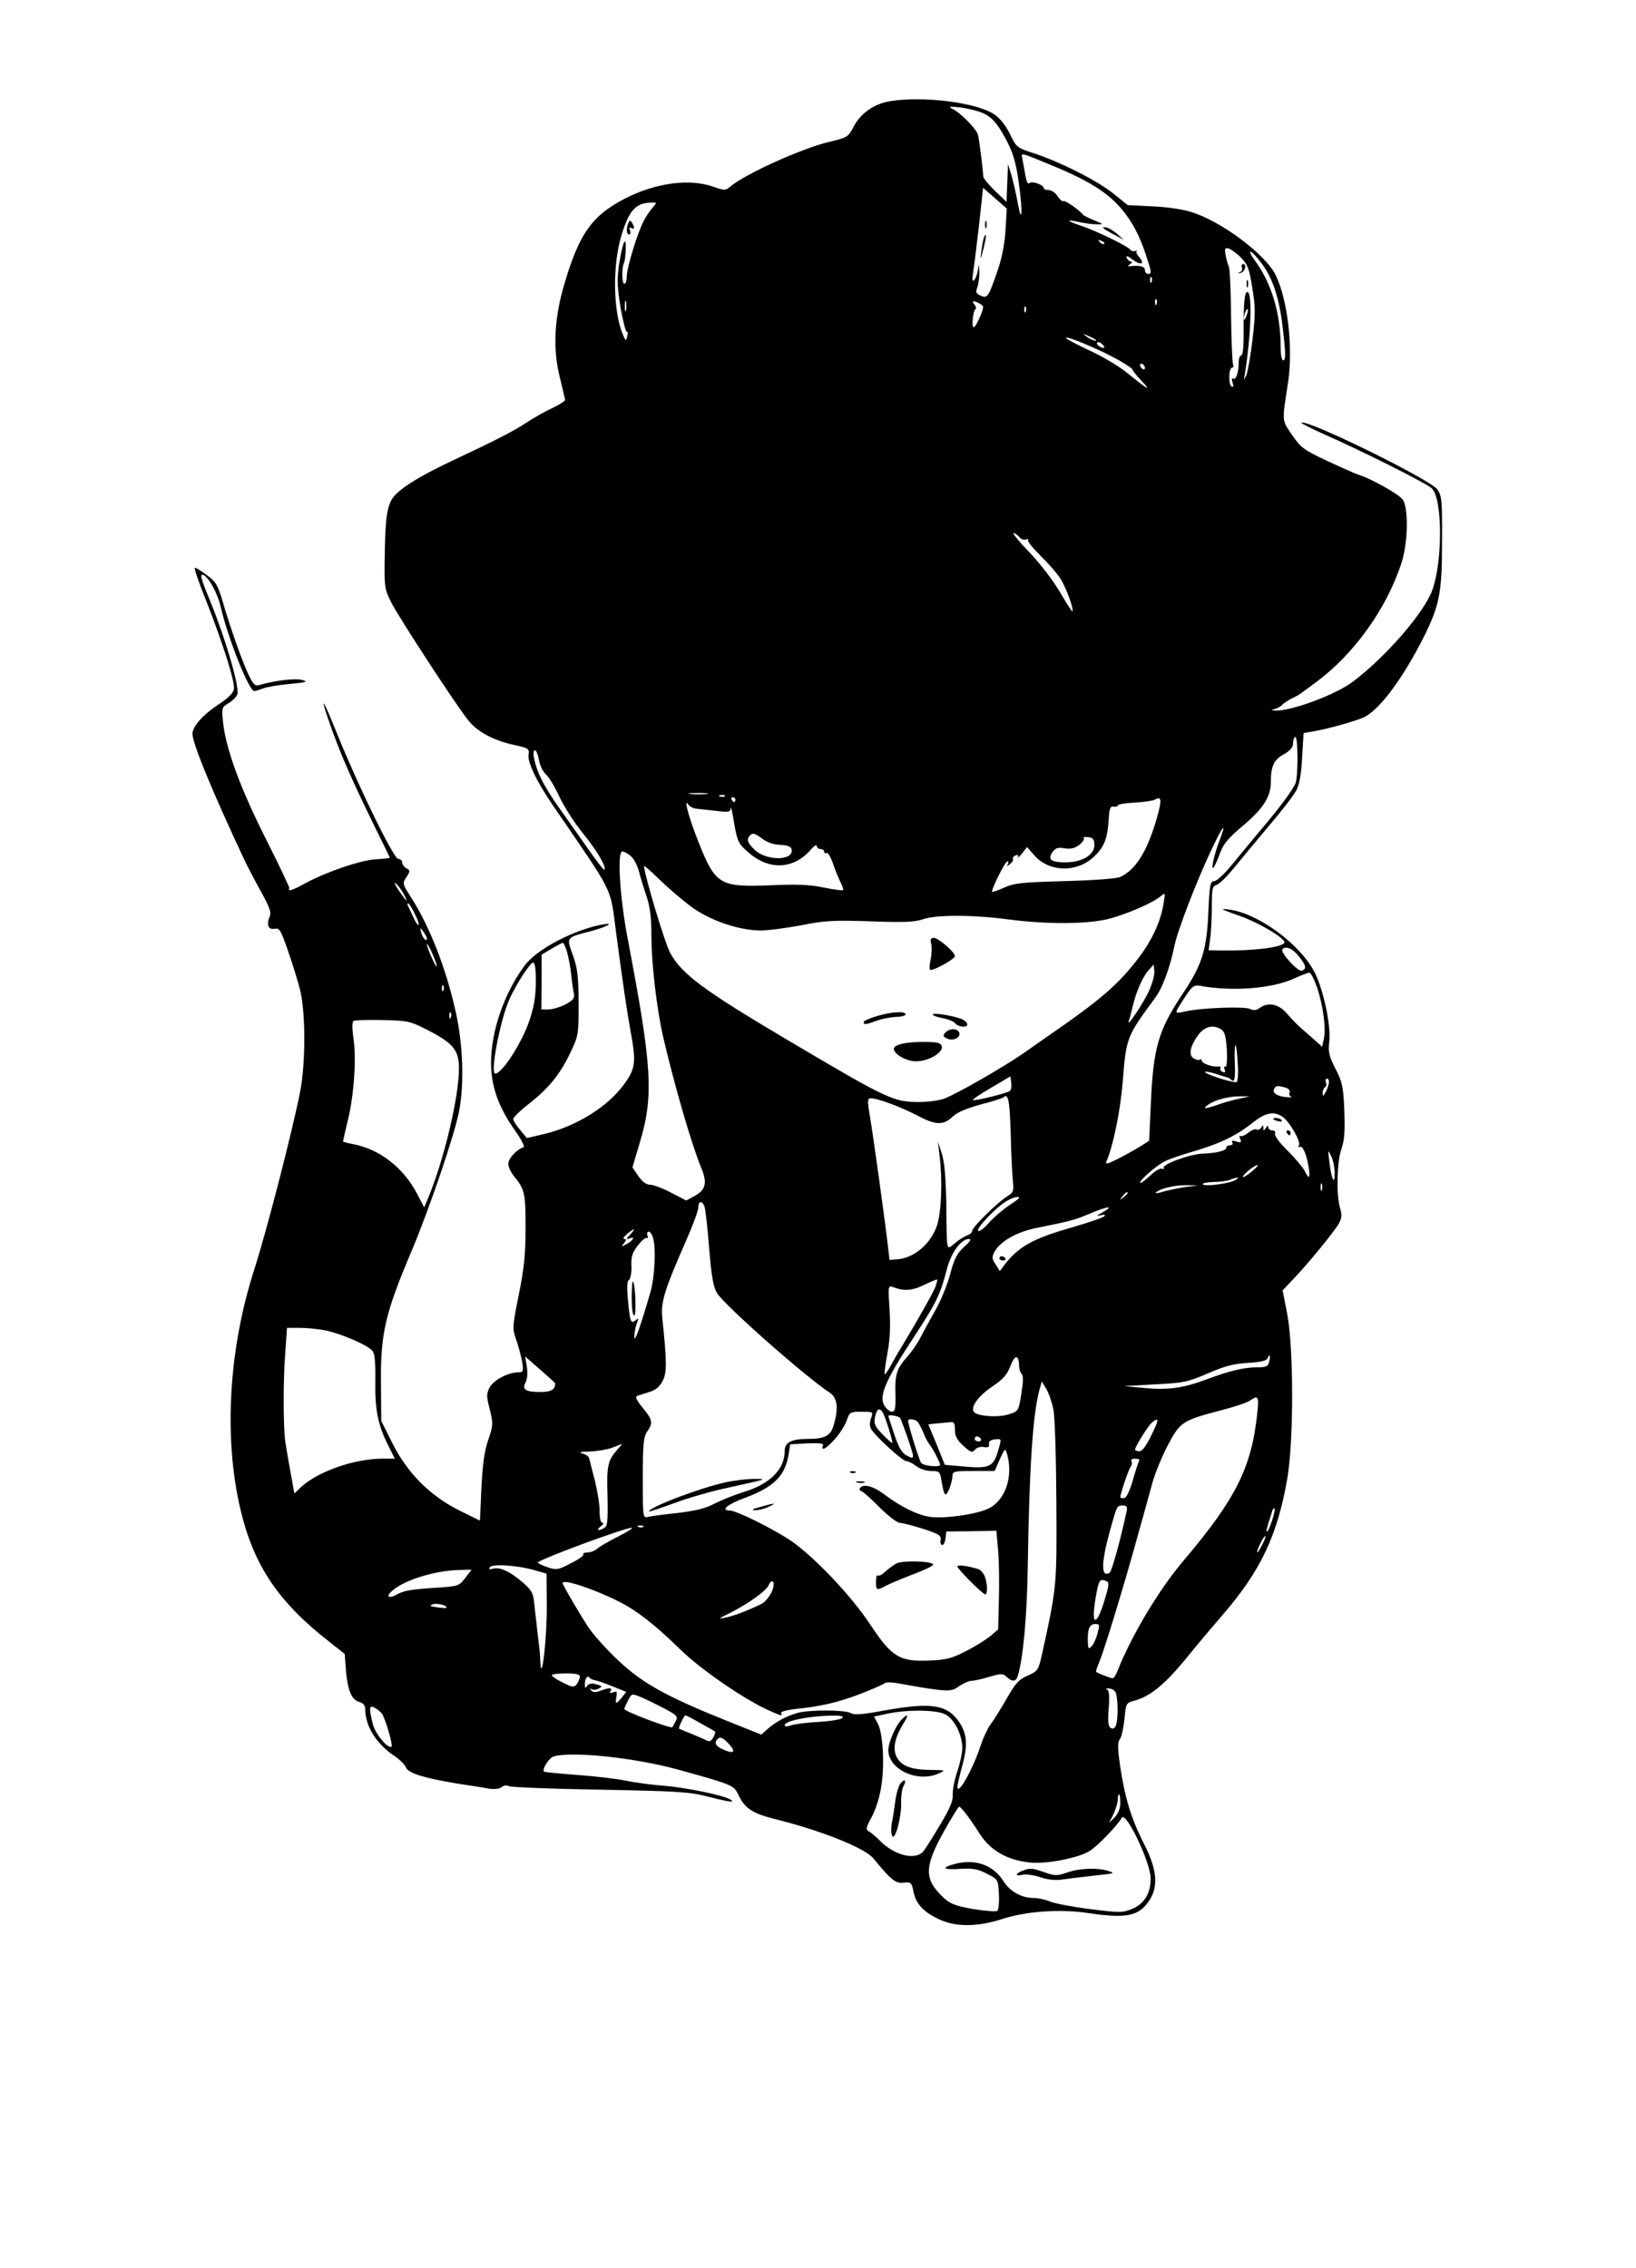 <svg version="1.0" xmlns="http://www.w3.org/2000/svg" width="600.957" height="833.001" viewBox="0 0 450.718 624.751"><path d="M245.209 27.872c-4.419 0.748 -8.022 3.263 -9.993 6.934 -1.496 2.923 -1.768 3.059 -6.526 4.215 -7.682 1.768 -23.726 9.042 -27.668 12.509 -1.088 0.952 -1.496 0.952 -4.419 -0.068 -6.662 -2.379 -16.248 -1.088 -24.745 3.399 -8.702 4.555 -12.237 9.517 -16.18 22.706 -2.991 9.789 -3.467 18.491 -1.428 26.445 0.748 3.127 1.428 5.914 1.428 6.186s-1.632 1.292 -3.603 2.243c-2.039 0.952 -5.303 2.787 -7.206 4.079 -3.671 2.379 -7.886 4.555 -20.598 10.537 -8.974 4.215 -14.276 7.614 -16.044 10.061 -1.632 2.379 -2.107 5.846 -2.243 16.52 -0.136 8.09 0 8.702 1.768 12.237 2.311 4.487 17.879 28.348 21.278 32.563 2.651 3.263 7.002 5.574 13.12 6.866 3.399 0.748 3.739 1.02 3.467 2.447 -0.408 2.039 2.243 7.546 6.798 14.208 16.995 24.813 15.636 22.094 17.267 34.535 1.971 14.752 2.923 21.278 3.943 26.989 1.7 9.11 1.496 10.741 -1.632 15.092 -4.487 6.254 -13.256 11.693 -22.162 13.8l-4.691 1.088 -1.836 -2.243c-1.088 -1.224 -1.903 -2.583 -1.903 -2.991 0 -0.476 1.971 -2.379 4.351 -4.215 5.507 -4.351 8.634 -8.226 11.421 -14.14 2.175 -4.555 2.243 -4.895 2.243 -13.528 -0.068 -7.478 -0.272 -9.517 -1.564 -13.188 -1.836 -5.031 -1.971 -4.895 4.623 -6.594 4.827 -1.292 7.206 -2.583 3.399 -1.903 -7.886 1.496 -17.879 6.73 -21.278 11.217 -5.642 7.546 -9.313 18.083 -9.313 26.853 0 6.322 1.971 12.033 6.39 18.355 1.836 2.515 2.991 4.759 2.583 4.895 -1.903 0.612 -4.215 3.127 -4.215 4.555 0 0.884 0.748 2.447 1.632 3.535 2.855 3.467 3.127 4.555 3.127 13.936 0 7.138 -0.34 11.013 -1.836 18.423 -1.836 9.11 -1.836 9.449 -0.748 12.577 0.612 1.768 1.36 4.487 1.632 6.05 0.408 2.651 0.34 2.923 -1.02 2.923 -2.787 0 -6.934 2.175 -7.954 4.215 -0.884 1.768 -0.884 2.379 0.068 6.05 0.952 3.943 0.952 4.283 -0.408 8.294 -1.088 3.059 -1.564 6.73 -1.903 13.256l-0.408 9.042 -5.778 -2.855c-8.022 -4.011 -14.344 -10.401 -18.423 -18.627l-2.991 -5.982 -0.068 -9.245c-0.204 -14.684 1.02 -20.055 8.362 -37.39 5.099 -12.101 11.965 -32.359 13.188 -38.817 1.428 -7.614 1.02 -18.355 -0.952 -27.193 -2.651 -11.965 -7.206 -23.59 -12.305 -31.543 -2.379 -3.739 -2.447 -3.875 -1.292 -5.574 1.088 -1.7 1.088 -1.836 0 -2.447 -0.612 -0.34 -1.156 -1.088 -1.156 -1.564 0 -0.544 -0.476 -1.02 -1.088 -1.02 -1.224 0 -10.741 -19.443 -16.655 -33.991 -4.351 -10.945 -5.303 -11.897 -1.632 -1.632 2.787 7.682 5.71 14.276 11.625 26.377 2.379 4.827 4.351 8.838 4.351 8.906 0 0.136 -1.903 0.34 -4.215 0.476 -4.487 0.34 -14.616 3.943 -20.123 7.138 -1.632 0.884 -3.127 1.496 -3.331 1.292 -0.272 -0.204 -0.272 -0.408 0 -0.408 0.204 0 -2.651 -6.05 -6.39 -13.46 -7.138 -14.14 -11.149 -25.085 -11.897 -32.359 -0.408 -4.079 -0.34 -4.147 1.632 -5.303 1.088 -0.68 2.175 -1.768 2.311 -2.447 0.612 -2.243 -3.671 -16.52 -8.022 -26.921 -1.292 -2.991 -2.107 -5.574 -1.903 -5.778 1.02 -1.088 4.283 4.147 5.303 8.566 2.039 8.838 7.818 23.318 9.313 23.318 0.272 0 1.36 -0.34 2.447 -0.748 1.02 -0.408 4.351 -0.952 7.342 -1.224 4.555 -0.408 5.099 -0.612 3.399 -1.088 -1.836 -0.544 -7.546 0.136 -11.693 1.36 -1.224 0.408 -1.7 0 -2.855 -2.311 -1.632 -3.127 -5.303 -13.392 -7.478 -21.006 -1.292 -4.283 -1.836 -5.167 -4.283 -6.934 -1.496 -1.156 -2.991 -2.039 -3.263 -2.039 -0.34 0 1.088 4.147 3.127 9.178 4.555 11.625 7.954 22.23 7.614 24.269 -0.136 1.02 -1.564 2.447 -4.011 4.079 -4.487 2.923 -7.41 6.186 -7.41 8.226 0 2.651 5.642 16.316 14.344 34.807 0.884 1.836 2.923 5.778 4.555 8.702 2.379 4.283 2.855 5.642 2.379 6.798 -0.952 2.311 -0.408 3.739 1.36 3.399 1.36 -0.272 1.7 0.34 3.671 6.05 1.224 3.467 2.719 8.294 3.331 10.741 1.564 6.254 1.564 20.326 0 28.212 -2.107 10.741 -9.245 38.41 -12.645 48.947 -7.07 22.026 -8.43 46.363 -3.739 66.146 3.671 15.364 10.469 25.425 24.541 36.37l4.147 3.263 0.34 4.555c0.476 5.507 1.564 8.158 3.739 8.702 1.02 0.272 1.564 0.952 1.564 1.903 0.068 4.895 3.059 9.653 8.294 13.12 1.36 0.952 2.719 2.311 2.923 2.991 0.544 1.564 5.031 2.923 14.004 4.419 3.535 0.544 7.546 1.156 8.906 1.428 1.632 0.204 2.923 0.068 3.535 -0.476 0.612 -0.476 1.36 -0.544 1.903 -0.204 0.476 0.272 11.761 0.748 25.017 0.952 21.482 0.408 24.745 0.612 29.776 1.903 6.118 1.564 7.886 1.768 6.118 0.748 -1.971 -1.156 -12.305 -3.263 -18.219 -3.739 -3.195 -0.204 -8.022 -0.884 -10.673 -1.428 -2.719 -0.544 -8.77 -1.224 -13.46 -1.564s-8.702 -0.748 -8.838 -0.884c-0.68 -0.68 1.428 -3.875 2.719 -4.215 5.303 -1.428 22.298 0.408 33.991 3.603 15.296 4.215 15.5 4.351 16.791 6.934 1.768 3.807 3.875 5.167 10.061 6.73 12.916 3.195 24.881 8.022 27.193 10.877 4.759 5.846 6.05 6.934 8.294 6.662 2.039 -0.204 2.243 -0.068 2.719 2.515 0.748 3.399 2.719 5.507 7.002 7.546 4.623 2.175 10.537 2.175 17.471 -0.068 6.73 -2.175 15.976 -2.787 23.658 -1.632 10.537 1.564 13.936 0.884 16.791 -3.399 2.651 -3.943 2.175 -8.702 -1.496 -15.84 -3.467 -6.798 -5.235 -12.645 -6.526 -21.482 -0.68 -4.827 -0.68 -6.39 -0.068 -7.138 0.476 -0.544 1.02 -2.991 1.292 -5.507 0.408 -4.487 0.408 -4.487 2.855 -5.167 4.215 -1.156 8.158 -4.351 13.936 -11.353 2.991 -3.739 7.614 -9.178 10.197 -12.169 10.537 -12.169 15.16 -21.958 17.879 -37.662 1.768 -10.265 1.768 -35.69 0 -45.14l-1.292 -6.662 2.719 -2.855c4.147 -4.283 11.625 -13.46 12.781 -15.568 0.816 -1.428 0.884 -2.447 0.272 -4.419 -1.02 -3.807 -0.816 -12.373 0.408 -16.044 0.884 -2.515 1.02 -4.963 0.816 -10.673 -0.272 -6.594 -0.544 -7.818 -2.447 -11.489 -1.768 -3.535 -2.039 -4.623 -1.7 -7.41 0.476 -4.419 -1.428 -13.664 -3.875 -18.831 -3.875 -7.886 -15.636 -16.588 -23.794 -17.607 -2.583 -0.34 -2.243 -0.068 2.651 1.632 5.71 1.971 13.256 6.526 12.645 7.546 -0.816 1.292 -8.702 2.243 -17.267 2.107l-3.603 -0.068 0.408 -2.991c0.272 -1.7 0.476 -5.642 0.476 -8.838 0 -5.167 0.136 -5.846 1.36 -6.186 0.748 -0.272 2.787 -2.243 4.555 -4.419s6.118 -7.41 9.721 -11.693c3.603 -4.215 7.07 -8.702 7.682 -9.993 0.816 -1.496 1.36 -4.555 1.564 -8.974l0.408 -6.73 2.447 -0.408c4.147 -0.68 12.305 -2.991 14.344 -4.011 4.351 -2.243 10.605 -10.741 16.316 -22.026 4.351 -8.77 5.031 -12.169 5.031 -26.377 0.068 -11.285 -0.068 -12.509 -1.292 -14.276 -2.039 -2.787 -36.234 -19.579 -37.458 -18.355 -0.136 0.136 2.719 1.564 6.322 3.195 10.265 4.487 28.28 13.528 29.64 14.888 2.923 2.855 2.991 19.851 0.136 27.94 -2.175 6.118 -12.713 18.355 -21.822 25.221 -4.691 3.603 -16.995 8.158 -21.346 8.022 -1.36 -0.068 -1.428 -0.136 -0.34 -0.408 0.748 -0.204 1.7 -0.68 2.039 -1.088 0.408 -0.476 1.632 -1.292 2.719 -1.836 1.156 -0.544 2.379 -1.224 2.719 -1.564 0.408 -0.272 2.243 -1.632 4.079 -2.991 10.401 -7.75 19.239 -20.055 23.386 -32.631 1.903 -5.642 2.039 -15.704 0.272 -17.743 -1.224 -1.496 -8.702 -5.642 -11.761 -6.594 -0.952 -0.272 -4.895 -2.039 -8.838 -3.875 -6.594 -3.059 -7.342 -3.671 -9.789 -7.206 -2.855 -4.215 -2.787 -3.467 -1.088 -14.412 1.428 -9.517 -0.068 -22.706 -3.399 -29.572 -2.787 -5.71 -14.888 -14.82 -23.25 -17.403 -2.311 -0.748 -7.002 -1.428 -10.809 -1.564l-6.73 -0.34 -3.875 -3.127c-4.215 -3.467 -14.82 -8.838 -22.162 -11.217 -4.419 -1.428 -4.623 -1.564 -6.39 -5.235 -1.224 -2.447 -2.787 -4.419 -4.351 -5.439 -4.963 -3.263 -19.579 -5.099 -28.688 -3.603zm25.697 3.331c1.971 0.884 3.331 2.243 5.031 5.031 2.923 4.963 3.875 7.75 4.759 14.276 1.088 7.682 0.884 11.761 -0.272 5.574 -0.476 -2.651 -1.292 -6.118 -1.768 -7.818l-0.952 -3.059 -0.204 5.235 -0.204 5.167 -3.195 -3.059c-1.768 -1.7 -3.195 -3.467 -3.195 -3.875 -0.136 -2.311 -1.156 -10.469 -1.496 -11.625 -0.476 -1.632 -5.099 -6.254 -7.138 -7.138 -1.156 -0.544 -0.612 -0.612 2.175 -0.34 2.039 0.272 4.963 0.952 6.458 1.632zm19.511 14.616c10.605 4.419 15.772 7.886 19.715 13.188 2.719 3.603 4.419 7.41 6.322 13.528 0.748 2.447 0.748 2.923 -0.068 2.923 -0.544 0 -0.952 -0.476 -0.952 -1.02 0 -1.02 -1.088 -1.36 -3.739 -1.156 -1.088 0.136 -1.156 0 -0.34 -0.544 0.544 -0.34 0.68 -0.68 0.272 -0.68 -0.476 0 -0.952 -0.476 -1.224 -1.02 -0.272 -0.748 0.272 -0.612 1.632 0.476 2.311 1.7 3.535 1.224 1.768 -0.748 -0.612 -0.68 -0.952 -1.428 -0.612 -1.564 0.272 -0.204 0.136 -0.204 -0.408 -0.068s-1.156 0 -1.36 -0.34c-0.612 -0.952 -9.449 -5.235 -13.528 -6.594 -4.147 -1.36 -4.419 -1.903 -0.476 -1.02 1.496 0.34 3.671 0.612 4.759 0.612 1.971 0 1.971 0 -0.68 -1.088 -1.496 -0.612 -2.855 -1.292 -3.059 -1.496 -1.224 -1.496 -4.963 -4.079 -5.439 -3.807 -0.272 0.204 -1.02 -0.408 -1.632 -1.36S289.669 52.346 288.922 52.346s-1.36 -0.204 -1.36 -0.544c0 -0.884 -3.263 -2.039 -3.943 -1.36 -0.408 0.408 -0.816 -0.34 -1.088 -1.971 -0.272 -1.428 -0.612 -3.399 -0.816 -4.487 -0.408 -2.107 -1.224 -2.243 8.702 1.836zM277.025 63.223c-0.204 3.739 -0.952 7.614 -2.039 10.877 -2.651 7.75 -2.923 8.158 -4.827 7.342 -1.292 -0.612 -1.428 -0.952 -0.884 -2.379 0.34 -0.884 0.544 -2.787 0.544 -4.147 -0.136 -2.311 -0.136 -2.379 -0.408 -0.476 -0.204 1.088 -0.612 2.311 -1.02 2.719 -0.476 0.476 -0.612 -0.068 -0.34 -1.7 0.204 -1.292 0.952 -7.206 1.632 -13.052l1.156 -10.673 3.263 2.855 3.263 2.855 -0.34 5.778zm-97.282 -5.982c-0.748 0.884 -1.836 2.447 -2.379 3.603 -1.7 3.127 -4.691 12.916 -4.691 15.296 0 1.088 -0.272 2.039 -0.68 2.039 -0.68 0 -0.748 -4.623 -0.068 -5.778 0.204 -0.408 0.408 -2.039 0.476 -3.671 0.136 -4.283 -0.884 -2.039 -1.836 4.011 -0.612 4.215 -0.544 6.118 0.408 12.033 0.68 3.807 1.428 6.798 1.768 6.662 0.272 -0.204 0.272 0.34 0.068 1.156 -0.34 1.496 -0.408 1.428 -1.224 -0.476 -2.719 -6.458 -2.855 -19.307 -0.34 -27.397 2.107 -6.866 3.943 -8.838 8.158 -8.906 1.632 -0.068 1.632 -0.068 0.34 1.428zm124.474 9.925c-0.204 0.204 -0.748 0 -1.224 -0.476 -0.612 -0.68 -0.544 -0.748 0.408 -0.34 0.68 0.204 1.02 0.612 0.816 0.816zm37.662 3.807c1.903 1.903 2.311 3.127 3.127 8.362 0.884 5.235 0.884 7.138 0.068 14.14 -0.544 4.487 -1.292 8.906 -1.7 9.857 -0.748 1.632 -0.748 1.632 -0.408 -0.34 1.7 -10.741 2.107 -22.57 0.68 -22.57 -0.816 0 -1.088 3.399 -1.02 11.489 0 3.671 -0.204 5.982 -0.68 5.982 -0.34 0 -0.68 0.816 -0.68 1.836 0 2.855 -0.748 5.031 -1.496 4.555 -0.408 -0.272 -0.476 0.136 -0.204 1.088 0.34 1.02 0.272 1.36 -0.272 1.088 -0.884 -0.544 -0.816 -5.167 0.136 -5.167 0.34 0 0.476 -0.408 0.272 -0.952s-0.476 -6.594 -0.544 -13.46 -0.34 -12.916 -0.612 -13.46 -0.68 -1.971 -0.884 -3.127c-0.34 -1.836 -0.204 -2.107 0.816 -1.836 0.68 0.204 2.243 1.292 3.399 2.515zm5.846 1.768c2.923 3.943 4.759 9.585 5.642 17.335 0.884 7.41 0.884 9.178 0.136 9.178 -0.408 0 -0.68 -1.632 -0.68 -3.603 0 -9.381 -2.515 -17.743 -7.274 -24.133 -0.884 -1.156 -1.36 -2.175 -0.952 -2.175 0.34 0 1.768 1.564 3.127 3.399zm-30.456 4.895c-0.204 0.544 -0.408 0.34 -0.408 -0.408 -0.068 -0.748 0.136 -1.156 0.34 -0.884 0.204 0.204 0.272 0.816 0.068 1.292zm-144.801 7.818c-0.204 0.68 -0.34 0.136 -0.34 -1.156s0.136 -1.836 0.34 -1.224c0.136 0.68 0.136 1.768 0 2.379zm146.16 -1.7c-0.204 0.544 -0.408 0.34 -0.408 -0.408 -0.068 -0.748 0.136 -1.156 0.34 -0.884 0.204 0.204 0.272 0.816 0.068 1.292zM269.887 83.617c1.224 0.68 1.224 0.816 0.272 3.263 -1.632 3.807 -2.379 4.283 -2.175 1.292 0.068 -1.428 0.408 -2.787 0.748 -2.991 0.272 -0.136 0.204 -0.748 -0.272 -1.292 -0.884 -1.088 -0.34 -1.224 1.428 -0.272zm12.713 2.175c-0.204 0.544 -0.408 0.34 -0.408 -0.408 -0.068 -0.748 0.136 -1.156 0.34 -0.884 0.204 0.204 0.272 0.816 0.068 1.292zm60.776 1.292c-0.34 0.884 -0.68 1.292 -0.68 0.816 -0.068 -1.02 0.68 -3.059 1.02 -2.719 0.204 0.136 0 1.02 -0.34 1.903zm-41.605 6.458c0.952 0.816 -1.292 0.068 -2.379 -0.816 -1.224 -0.952 -1.224 -0.952 0.408 -0.204 0.952 0.408 1.836 0.884 1.971 1.02zm6.05 5.439c2.311 1.292 4.215 2.583 4.215 2.855s1.156 1.7 2.583 3.195c2.787 2.991 1.632 2.311 -4.351 -2.515 -2.175 -1.768 -6.798 -4.487 -10.265 -6.05 -3.467 -1.632 -6.322 -3.127 -6.322 -3.399 0 -0.68 9.11 3.127 14.14 5.914zm-3.603 -3.263c-0.408 0.476 -2.311 -0.748 -1.971 -1.292 0.204 -0.34 0.748 -0.204 1.292 0.272 0.476 0.408 0.816 0.884 0.68 1.02zm11.217 5.642c0 0.408 -0.272 0.476 -0.68 0.272 -0.34 -0.204 -0.68 -0.748 -0.68 -1.088 0 -0.408 0.34 -0.476 0.68 -0.272 0.408 0.204 0.68 0.748 0.68 1.088zm-34.671 46.499c0.476 0.612 1.292 0.952 1.836 0.748s0.816 -0.136 0.612 0.136c-0.204 0.34 1.36 2.243 3.399 4.283 2.107 2.039 4.555 4.827 5.507 6.322 1.564 2.379 3.807 8.566 3.331 9.042 -0.136 0.136 -1.632 -2.243 -3.399 -5.235 -1.768 -3.059 -5.507 -7.954 -8.362 -10.945 -2.855 -2.923 -4.827 -5.371 -4.487 -5.371 0.408 0 1.088 0.476 1.564 1.02zm76.207 67.71c-0.408 1.36 -3.603 5.778 -7.274 10.197 -3.603 4.283 -8.158 9.789 -10.197 12.305 -2.175 2.651 -4.283 4.623 -4.963 4.623 -1.088 0 -1.292 0.884 -1.632 8.294 -0.408 10.537 -1.7 14.684 -7.002 22.638 -6.798 10.129 -8.158 14.956 -8.838 30.116l-0.476 10.469 -2.447 1.564c-1.36 0.816 -4.079 2.379 -6.118 3.399 -3.127 1.564 -3.603 1.632 -3.127 0.544 1.836 -4.283 3.739 -13.732 4.419 -21.754 0.952 -12.237 1.02 -12.373 8.974 -23.182 1.971 -2.651 4.079 -8.362 5.235 -14.14 0.884 -4.283 5.846 -17.267 10.061 -26.241 3.263 -7.002 4.555 -8.566 2.379 -2.855 -1.496 3.807 -2.447 8.362 -1.632 7.41 0.34 -0.408 1.156 -2.175 1.768 -3.943 0.952 -2.583 2.311 -4.215 6.458 -7.682 5.371 -4.555 7.478 -7.818 7.546 -11.557 0 -4.691 0.748 -6.39 3.467 -7.954 1.768 -0.952 2.651 -1.971 2.651 -2.923 0 -0.748 0.204 -1.632 0.544 -1.903 0.816 -0.816 0.952 9.857 0.204 12.577zm-208.499 -6.322c0.204 1.428 1.02 3.195 1.836 3.943 0.816 0.68 2.515 3.467 3.739 6.118s4.147 7.274 6.526 10.197c3.943 4.827 6.594 9.381 5.914 10.061 -0.136 0.204 -2.311 -2.651 -4.827 -6.254s-5.982 -8.498 -7.682 -10.877 -3.807 -5.71 -4.691 -7.546c-1.903 -3.671 -2.923 -8.226 -1.903 -8.226 0.34 0 0.816 1.156 1.088 2.583zm46.159 9.449c-1.224 0.136 -3.263 0.136 -4.419 0 -1.224 -0.136 -0.272 -0.272 2.175 -0.272s3.399 0.136 2.243 0.272zm5.031 0.612c-0.204 0.204 -0.816 0.272 -1.292 0.068 -0.544 -0.204 -0.34 -0.408 0.408 -0.408 0.748 -0.068 1.156 0.136 0.884 0.34zm2.923 0.952c0 0.34 -0.136 0.68 -0.272 0.68 -0.204 0 -0.544 -0.34 -0.748 -0.68 -0.204 -0.408 -0.068 -0.68 0.272 -0.68 0.408 0 0.748 0.272 0.748 0.68zm116.248 4.623c-2.583 9.313 -5.914 14.752 -10.197 16.655 -0.952 0.476 -7.546 0.952 -15.296 1.156 -12.101 0.34 -13.936 0.544 -16.791 1.836 -1.836 0.816 -3.263 1.292 -3.263 1.088 0 -1.088 3.671 -8.362 4.215 -8.362 0.34 0 0.408 0.408 0.136 0.816 -0.34 0.612 -0.204 0.612 0.612 -0.068 0.612 -0.476 1.02 -1.156 0.816 -1.428s0.136 -0.748 0.748 -0.952c0.68 -0.272 0.884 -0.068 0.612 0.476 -0.204 0.408 0.272 0 1.088 -0.952l1.428 -1.836 2.039 2.311c4.011 4.555 11.421 4.827 16.18 0.544 2.991 -2.719 3.943 -5.031 4.283 -10.469 0.204 -3.059 0.408 -3.671 1.36 -3.535 0.612 0.136 1.156 -0.068 1.156 -0.34s2.039 -0.612 4.555 -0.748 5.031 -0.476 5.642 -0.816c1.836 -1.02 1.971 -0.068 0.68 4.623zm-127.329 -2.175c0.68 0.068 3.127 0.34 5.507 0.612 3.807 0.476 4.215 0.34 4.283 -0.748 0.068 -0.748 0.476 1.156 0.952 4.147 0.884 5.031 1.156 5.642 3.807 7.954 5.71 5.167 12.713 4.827 17.403 -0.748 0.816 -0.952 1.496 -1.36 1.564 -0.952 0 0.476 0.476 0.884 1.02 0.884s1.02 0.34 1.02 0.748c0 0.34 0.272 0.544 0.612 0.34 0.34 -0.272 1.156 1.02 1.768 2.787 0.612 1.836 1.564 4.147 2.107 5.235s0.884 2.107 0.68 2.243c-0.136 0.136 -2.515 -0.204 -5.303 -0.748 -3.943 -0.816 -7.41 -0.952 -14.888 -0.612 -13.664 0.544 -14.956 -0.204 -19.511 -11.693 -2.719 -6.798 -4.283 -12.509 -2.923 -10.605 0.34 0.544 1.224 1.02 1.903 1.156zm23.454 9.993c2.107 0.136 2.991 0.476 3.127 1.292 0.612 3.127 -6.934 3.195 -10.197 0.068 -2.039 -1.971 -2.311 -2.923 -1.156 -4.079 0.612 -0.612 1.36 -0.408 3.059 0.884 1.496 1.156 3.195 1.768 5.167 1.836zm86.541 0.068c0 2.719 -3.399 4.759 -7.954 4.759 -4.011 0 -4.963 -0.816 -3.603 -2.787 0.816 -1.156 1.496 -1.428 3.331 -1.088 1.768 0.272 2.787 0 4.079 -0.952 0.952 -0.748 1.496 -1.632 1.224 -1.903s0.272 -0.34 1.224 -0.204c1.36 0.136 1.7 0.612 1.7 2.175zM173.897 235.896c0.816 0.748 1.768 2.651 2.175 4.283 0.408 1.564 1.36 4.691 2.107 6.866 0.952 2.923 1.292 5.982 1.292 10.945 0 7.41 1.428 19.511 3.127 27.193 3.127 13.528 7.954 30.116 10.605 36.506 1.7 4.079 1.224 6.05 -1.768 7.682l-2.379 1.292 -4.215 -2.175c-2.311 -1.224 -4.895 -2.175 -5.778 -2.175 -1.02 0 -2.107 -0.816 -3.195 -2.379l-1.632 -2.379 1.971 -6.662c3.943 -12.984 3.467 -20.938 -3.195 -55.881 -2.243 -11.557 -3.059 -24.473 -1.564 -24.473 0.544 0 1.632 0.612 2.447 1.36zm16.384 13.732c5.031 3.807 13.256 6.662 19.307 6.662 2.107 0 7.138 -0.68 11.149 -1.428 6.39 -1.292 8.838 -1.428 19.103 -1.088 9.245 0.34 12.305 0.204 14.548 -0.612 3.603 -1.224 13.596 -1.224 23.318 0.068 10.877 1.428 22.366 1.36 28.28 -0.272 5.235 -1.496 11.761 -4.351 13.8 -6.118 1.224 -1.02 1.292 -1.02 0.816 1.768 -0.748 4.963 -3.059 10.061 -6.662 14.888 -5.778 7.682 -10.537 11.761 -25.425 22.026 -0.816 0.544 -3.875 2.719 -6.798 4.759 -5.574 3.807 -17.267 10.537 -21.346 12.237 -1.292 0.544 -4.487 1.02 -7.138 1.02 -7.07 0 -8.566 -0.68 -36.234 -17.063 -23.182 -13.732 -29.164 -18.151 -32.359 -23.997 -1.496 -2.719 -7.138 -21.618 -7.206 -23.93 0 -0.272 1.903 1.428 4.283 3.739 2.311 2.243 6.186 5.574 8.566 7.342zm-78.995 -3.263c1.292 2.583 0.816 2.175 -1.564 -1.292 -0.952 -1.496 -1.292 -2.243 -0.68 -1.7 0.68 0.476 1.632 1.836 2.243 2.991zm2.923 5.235c0.816 1.564 1.292 2.923 1.088 3.127s-0.884 -0.816 -1.496 -2.243c-0.68 -1.496 -1.36 -2.855 -1.496 -3.195 -0.136 -0.272 -0.068 -0.476 0.136 -0.476s1.02 1.224 1.768 2.787zm3.399 6.934c0 1.088 -1.224 -0.204 -1.564 -1.7 -0.408 -1.496 -0.34 -1.496 0.544 -0.272 0.544 0.748 1.02 1.632 1.02 1.971zm2.719 7.546c0 0.408 -0.612 -0.612 -1.36 -2.243s-1.36 -3.263 -1.36 -3.739c0 -0.408 0.612 0.612 1.36 2.243s1.36 3.263 1.36 3.739zm35.894 -3.875c0.408 1.428 0.952 4.283 1.156 6.322s0.544 4.419 0.748 5.235c0.204 1.224 -0.272 1.768 -2.379 2.923 -1.496 0.748 -3.603 1.36 -4.691 1.36h-1.903l0.068 -7.546v-7.546l2.719 -1.632c1.496 -0.884 2.923 -1.632 3.127 -1.632s0.748 1.156 1.156 2.515zm201.565 1.156c2.107 2.651 2.243 3.467 0.884 4.011 -1.088 0.408 -6.118 -5.167 -5.371 -5.914 1.02 -0.952 2.719 -0.272 4.487 1.903zm-210.199 4.623c0.136 5.574 -0.204 8.294 -1.496 12.373 -1.836 6.118 -7.682 15.364 -9.653 15.364 -1.496 0 1.428 -15.16 4.011 -20.734 1.971 -4.283 5.642 -9.857 6.458 -9.857 0.34 0 0.612 1.292 0.68 2.855zm169.138 4.555c-1.428 3.399 -6.662 11.217 -5.71 8.566 0.272 -0.748 0.748 -2.583 1.088 -4.079 0.884 -3.807 2.651 -7.886 4.283 -9.721l1.428 -1.632 0.204 1.7c0.136 0.952 -0.476 3.263 -1.292 5.167zm46.159 -0.476c1.7 5.235 2.447 11.217 1.836 14.072l-0.476 2.175 -3.127 -2.787c-3.467 -2.991 -4.147 -3.603 -6.934 -6.73 -2.107 -2.311 -4.963 -2.787 -7.138 -1.156 -0.952 0.68 -1.7 0.748 -2.651 0.272 -1.428 -0.748 -13.392 -0.34 -17.879 0.68 -3.195 0.68 -3.195 0.884 0.068 -4.147 1.836 -2.787 2.379 -3.195 3.943 -2.923 8.906 1.632 19.851 0.816 25.901 -1.971 1.971 -0.884 3.875 -1.632 4.283 -1.632 0.408 -0.068 1.36 1.836 2.175 4.147zm-240.723 0.68c-0.204 0.544 -0.408 0.34 -0.408 -0.408 -0.068 -0.748 0.136 -1.156 0.34 -0.884 0.204 0.204 0.272 0.816 0.068 1.292zm2.039 7.478c-0.204 0.544 -0.408 0.34 -0.408 -0.408 -0.068 -0.748 0.136 -1.156 0.34 -0.884 0.204 0.204 0.272 0.816 0.068 1.292zm-6.322 3.535c7.002 3.603 8.566 5.507 8.566 10.537 0 7.886 -4.147 25.289 -8.498 35.69l-1.088 2.583 -1.836 -3.535c-3.807 -7.41 -10.469 -12.577 -17.947 -13.936 -1.428 -0.272 -2.583 -0.612 -2.583 -0.68 0 -0.136 0.612 -2.787 1.36 -5.914 1.7 -6.934 2.379 -17.131 1.496 -22.774 -0.408 -2.923 -0.34 -4.351 0.136 -4.555 0.408 -0.204 4.011 -0.272 7.954 -0.204 6.934 0.136 7.478 0.272 12.441 2.787zm218.765 -0.068c0.816 0.612 1.156 2.175 1.36 5.71 0.136 2.855 -0.068 4.691 -0.408 4.419 -0.34 -0.204 -0.476 0.136 -0.204 0.748 0.272 0.748 0.136 0.952 -0.544 0.68 -0.544 -0.204 -0.816 -0.612 -0.612 -1.02 0.204 -0.34 0 -0.544 -0.476 -0.476 -1.564 0.272 -4.691 -0.816 -4.691 -1.632 0 -0.408 -0.204 -0.476 -0.408 -0.272 -0.272 0.204 -1.02 0.136 -1.7 -0.272 -1.632 -0.816 -1.156 -3.399 1.224 -6.594 1.768 -2.379 4.351 -2.855 6.458 -1.292zm4.351 9.245c0.204 2.583 0 4.895 -0.272 5.099 -0.748 0.408 -9.245 -2.311 -8.702 -2.787 0.136 -0.204 1.496 0.068 2.923 0.544s2.787 0.884 3.059 0.952c0.204 0 0.68 0.204 0.952 0.476 1.156 1.224 1.428 0.272 1.224 -4.623 -0.204 -6.39 0.476 -6.186 0.816 0.34zM278.249 300.478c-0.68 0.612 -9.789 2.855 -10.197 2.515 -0.136 -0.204 2.107 -1.7 5.031 -3.399l5.303 -3.127 0.204 1.7c0.136 1.02 0 2.039 -0.34 2.311zm87.832 -2.039c-0.136 0.748 -0.544 1.903 -0.952 2.515 -0.612 1.088 -0.68 1.088 -0.748 0.068 0 -0.612 0.272 -1.292 0.68 -1.564 0.34 -0.204 0.476 -0.816 0.204 -1.36 -0.204 -0.544 0 -1.02 0.34 -1.02 0.408 0 0.612 0.612 0.476 1.36zm-12.033 1.088c0.952 0.272 1.428 0.816 1.224 1.36 -0.204 0.476 0 1.02 0.476 1.224 0.476 0.136 -0.204 0.204 -1.428 0.068 -2.515 -0.204 -3.943 -1.224 -3.263 -2.311 0.544 -0.884 0.816 -0.884 2.991 -0.34zm-75.595 12.849c0.136 5.642 0.408 11.489 0.612 13.052 0.272 2.583 0.136 3.059 -1.564 4.079 -2.651 1.632 -9.653 8.498 -9.653 9.517 0 0.408 -0.612 1.02 -1.36 1.224 -0.748 0.272 -2.311 1.224 -3.399 2.175 -2.447 1.971 -2.243 2.855 -2.379 -10.673 -0.136 -7.342 -0.476 -11.557 -1.224 -13.936l-1.088 -3.399 0.476 4.079c0.816 6.934 0.476 15.364 -0.748 19.103 -1.7 4.963 -6.118 8.77 -10.673 9.245l-2.379 0.204 -0.408 -3.399c-0.748 -6.73 -4.079 -30.728 -4.963 -35.894 -0.816 -4.827 -0.748 -5.235 0.272 -5.235 1.903 0 8.566 2.515 13.052 4.895 4.759 2.515 6.934 2.583 9.449 0.136 1.156 -1.156 3.807 -2.243 7.682 -3.331 3.263 -0.816 6.118 -1.768 6.322 -1.971 1.292 -1.292 1.7 0.884 1.971 10.129zm62.815 -9.721c-1.7 0.34 -4.283 1.088 -5.778 1.632 -3.535 1.224 -4.419 1.224 -2.651 0 1.903 -1.36 5.574 -2.311 8.77 -2.311h2.719l-3.059 0.68zm12.101 4.963c1.971 1.428 5.099 6.866 4.487 7.886 -0.272 0.476 -0.204 0.612 0.204 0.408 0.816 -0.544 1.971 2.175 2.515 5.778 0.408 3.059 0.068 3.263 -1.224 0.68 -0.544 -1.02 -2.651 -3.467 -4.691 -5.507 -2.107 -2.039 -3.603 -4.079 -3.399 -4.623 0.204 -0.476 -0.136 -0.884 -0.748 -0.884s-1.088 -0.408 -1.088 -0.884c0 -0.544 -0.272 -0.476 -0.68 0.204 -0.612 0.884 -0.68 0.884 -0.68 0 0 -0.816 -0.136 -0.884 -0.612 -0.068 -0.34 0.476 -0.884 0.748 -1.292 0.476 -0.34 -0.204 -1.428 0.204 -2.311 0.952 -0.952 0.748 -1.903 1.088 -2.175 0.816 -0.272 -0.204 -0.272 0.136 0 0.816 0.408 1.02 0.272 1.156 -1.088 0.748 -1.02 -0.34 -1.36 -0.272 -1.088 0.272 0.272 0.408 0 0.748 -0.544 0.748 -0.612 0 -1.088 0.272 -1.088 0.612 0 0.884 -2.583 1.564 -6.458 1.7 -3.603 0.136 -11.421 2.991 -10.809 3.943 0.204 0.272 -0.068 0.408 -0.544 0.204s-2.039 0.748 -3.399 2.107c-1.428 1.292 -2.583 2.107 -2.583 1.768 0 -0.816 4.555 -4.759 6.866 -5.914 1.02 -0.544 4.555 -1.768 7.886 -2.719 7.138 -2.107 11.625 -4.215 16.18 -7.818 3.671 -2.923 5.914 -3.331 8.362 -1.7zm14.344 15.636c0 3.467 -0.952 1.496 -1.496 -3.399 -0.408 -3.331 -0.408 -3.331 0.544 -1.36 0.544 1.088 0.952 3.263 0.952 4.759zm-22.706 -0.68c-2.651 2.175 -3.671 2.175 -1.224 0 1.02 -0.884 2.243 -1.632 2.583 -1.7 0.408 0 -0.204 0.748 -1.36 1.7zm-4.623 2.447c-1.7 1.02 -8.634 1.903 -9.042 1.156 -0.204 -0.272 1.088 -0.544 2.923 -0.612 1.768 0 3.875 -0.272 4.623 -0.612 1.971 -0.816 2.923 -0.748 1.496 0.068zm23.794 2.787c-0.204 0.476 -0.34 0.136 -0.34 -0.816s0.136 -1.292 0.34 -0.884c0.136 0.476 0.136 1.292 0 1.7zM326.311 326.991c-2.039 0.34 -4.759 0.884 -6.05 1.292 -1.224 0.408 -2.107 0.476 -1.836 0.204 1.088 -1.088 5.031 -2.039 8.226 -2.039l3.399 0.068 -3.739 0.476zm-15.636 1.632c0 0.136 -0.544 0.68 -1.156 1.156 -1.088 0.884 -1.156 0.816 -0.272 -0.272s1.428 -1.428 1.428 -0.884zm-29.912 1.36c0 0.136 -1.292 1.088 -2.855 2.107 -1.632 1.088 -4.079 3.195 -5.439 4.691 -1.36 1.564 -2.719 2.583 -2.991 2.243 -0.612 -0.612 4.623 -6.186 7.546 -8.022 1.836 -1.156 3.739 -1.7 3.739 -1.02zm-86.609 2.583c0.204 0.748 0.816 5.914 1.224 11.353 0.612 7.546 1.156 10.537 2.107 12.169 1.971 3.331 24.473 23.182 31.136 27.533 2.039 1.36 2.447 4.147 1.088 8.838 -0.816 2.991 -2.447 3.875 -7.07 3.875s-6.458 0.952 -6.458 3.331c0 5.099 -4.147 9.178 -11.489 11.353 -2.039 0.612 -5.439 1.971 -7.546 2.991 -2.787 1.496 -5.371 2.107 -10.469 2.719 -3.739 0.408 -7.41 0.884 -8.158 1.088 -1.428 0.34 -1.428 0.136 -1.428 -10.741 0 -9.449 0.204 -11.353 1.224 -12.781 1.632 -2.379 1.496 -3.195 -1.292 -6.594 -1.632 -1.971 -2.107 -2.991 -1.496 -3.195 0.476 -0.204 1.971 -0.612 3.331 -1.088 1.7 -0.476 2.855 -1.428 3.671 -2.991 1.224 -2.311 1.224 -5.167 -0.068 -17.403 -0.476 -4.283 0.612 -7.75 6.458 -21.074 1.903 -4.283 3.467 -8.498 3.467 -9.381 0 -1.903 1.156 -1.971 1.768 0zm109.722 1.292c-1.836 1.02 -1.971 1.224 -0.68 0.884 1.156 -0.272 1.496 -0.204 1.02 0.272 -0.34 0.408 -4.487 1.768 -9.11 3.127 -10.469 2.991 -14.48 5.235 -18.219 10.061l-1.428 1.903 -1.156 -1.836c-1.088 -1.632 -1.088 -2.039 -0.272 -3.535 1.632 -2.923 6.254 -5.507 11.965 -6.594 9.449 -1.903 9.993 -2.107 14.14 -3.807 4.895 -2.107 7.07 -2.379 3.739 -0.476zm-130.253 6.186c-1.224 1.36 -1.224 1.428 -0.068 1.02 1.632 -0.612 0.816 0.68 -1.088 1.7 -1.36 0.68 -1.428 0.68 -0.544 -0.34 0.68 -0.884 0.68 -1.156 0.068 -1.156 -0.476 0 -0.136 -0.612 0.748 -1.36 2.175 -1.768 2.515 -1.7 0.884 0.136zm6.322 1.02c0.816 2.787 0.408 10.945 -0.748 14.82 -2.719 9.449 -4.419 14.14 -4.419 12.441 -0.068 -1.02 0.272 -2.651 0.612 -3.671 0.612 -1.564 0.612 -1.7 -0.272 -1.02 -1.292 1.088 -1.564 0.544 -2.107 -5.439 -0.34 -3.603 -0.272 -5.371 0.272 -5.642 0.408 -0.272 0.748 -1.971 0.68 -3.739 -0.136 -2.651 0.204 -3.739 1.768 -5.778 1.02 -1.292 2.107 -2.243 2.447 -2.039s0.408 -0.136 0.204 -0.68c-0.204 -0.612 -0.068 -1.088 0.34 -1.088s0.952 0.816 1.224 1.836zm85.657 2.379c-1.971 1.836 -2.719 3.263 -3.875 7.682 -0.816 2.991 -2.651 7.41 -4.079 9.857 -1.36 2.447 -3.195 5.71 -4.011 7.342s-2.515 4.079 -3.739 5.439c-2.855 3.195 -3.399 4.827 -3.195 10.469 0.068 3.671 -0.136 4.623 -0.952 4.623 -0.544 0 -1.428 -0.68 -2.039 -1.564 -1.7 -2.651 0.068 -6.866 8.294 -19.375 5.778 -8.77 7.138 -11.557 8.77 -18.015 1.156 -4.759 3.943 -8.634 6.186 -8.634 0.748 0 0.272 0.748 -1.36 2.175zM257.65 354.592c-0.68 1.632 -4.419 8.362 -9.381 16.588 -0.816 1.292 -2.107 3.535 -2.855 4.963 -0.816 1.496 -1.564 2.515 -1.7 2.379 -0.136 -0.068 0.204 -2.651 0.748 -5.642 0.748 -3.807 0.884 -7.478 0.612 -12.169 -0.408 -6.322 -0.408 -6.662 0.816 -6.254 3.059 1.224 5.371 1.088 8.702 -0.544 1.836 -0.884 3.467 -1.564 3.603 -1.496 0.068 0.136 -0.136 1.088 -0.544 2.175zm-167.778 11.897c4.351 0.952 11.421 4.011 12.713 5.574 0.68 0.816 0.884 3.127 0.816 8.43 -0.136 7.886 0.748 12.169 3.739 18.015l1.632 3.263h-3.399c-7.75 0 -17.811 3.535 -22.502 7.886l-1.768 1.7 -1.088 -5.982c-0.612 -3.263 -1.224 -7.07 -1.428 -8.362 -0.544 -3.807 -0.612 -16.723 0 -24.337l0.476 -6.934h3.603c1.971 0 5.235 0.34 7.206 0.748zM280.764 376.278c0 0.816 0.34 1.768 0.68 2.107 0.544 0.544 0.476 2.243 -0.068 5.507 -0.748 4.759 -0.816 4.827 -3.399 5.642 -2.719 0.952 -8.43 0.612 -9.585 -0.544 -1.224 -1.224 1.02 -4.419 4.963 -7.07 2.991 -2.039 4.079 -3.195 5.031 -5.71 1.224 -3.195 2.311 -3.127 2.379 0.068zm68.865 -1.156c-0.272 1.292 -0.816 1.496 -3.535 1.496 -3.399 0 -7.75 1.088 -13.528 3.263 -6.254 2.379 -10.673 3.059 -17.063 2.447l-5.846 -0.544 8.566 -0.476c7.886 -0.408 8.974 -0.612 14.616 -3.059 4.759 -2.039 7.138 -2.651 11.013 -2.855 3.535 -0.204 5.099 -0.612 5.371 -1.292 0.544 -1.428 0.884 -0.68 0.408 1.02zM152.959 381.037c0 1.7 -1.156 2.379 -4.011 2.379 -4.147 0 -5.235 -0.68 -4.147 -2.651 0.476 -0.952 0.612 -2.583 0.34 -4.351l-0.476 -2.787 4.147 3.603c2.243 1.971 4.147 3.671 4.147 3.807zm137.255 7.206c0.408 2.039 0.748 13.256 0.816 25.425 0.136 23.114 0.136 23.318 -3.875 41.605 -1.088 4.827 -1.156 4.963 -4.011 6.254 -2.515 1.088 -3.399 2.107 -5.982 6.662 -1.7 2.923 -3.671 6.05 -4.419 7.002 -0.68 0.952 -1.836 3.399 -2.515 5.439 -2.175 6.662 -6.458 14.276 -6.458 11.489 0 -0.476 0.612 -3.195 1.428 -6.118 1.564 -5.846 1.156 -9.042 -1.564 -12.509 -3.195 -4.079 -7.886 -4.555 -20.259 -2.311 -5.846 1.088 -8.09 1.224 -8.974 0.68 -1.564 -0.952 -11.897 -0.952 -14.888 0 -3.195 0.952 -6.05 2.583 -8.09 4.419l-1.7 1.496 -9.178 -3.671c-16.927 -6.798 -23.454 -10.401 -30.116 -16.655 -3.263 -3.059 -7.07 -7.274 -8.43 -9.381 -2.651 -4.079 -7.002 -11.557 -7.002 -12.033 0 -1.224 8.498 1.564 15.364 5.031 5.167 2.583 9.925 6.322 17.131 13.324 5.507 5.439 17.947 13.936 24.473 16.791 3.331 1.496 3.807 1.564 3.195 0.68 -0.204 -0.34 1.428 -0.816 3.535 -1.088 7.478 -0.748 12.101 -1.836 18.151 -4.147 3.399 -1.292 6.458 -2.651 6.866 -2.991 0.476 -0.408 2.515 -0.272 5.507 0.34 2.583 0.476 6.594 1.156 8.906 1.428 3.603 0.408 4.487 0.272 6.186 -1.02 1.156 -0.748 2.651 -1.428 3.331 -1.428 0.748 0 2.923 -0.476 4.895 -1.088 3.263 -0.952 3.739 -0.952 4.759 0 1.564 1.428 2.583 1.36 3.059 -0.136 1.496 -4.691 2.583 -16.452 2.787 -30.048 0.408 -26.989 1.36 -41.605 3.127 -48.539l0.748 -2.651 1.224 2.039c0.68 1.156 1.564 3.671 1.971 5.71zm56.153 1.088c-1.564 14.888 -5.914 23.59 -20.462 40.721 -6.662 7.886 -14.14 20.394 -17.947 29.98 -0.476 1.224 -1.088 2.243 -1.428 2.243 -0.476 0 -3.807 -1.292 -4.555 -1.768 -0.136 -0.068 0.272 -1.292 0.884 -2.719 1.36 -3.263 6.73 -20.802 10.537 -34.603 1.564 -5.642 3.467 -12.373 4.147 -14.956 0.748 -2.651 2.651 -7.206 4.215 -10.197 3.331 -6.322 4.011 -6.798 14.412 -9.517 3.739 -0.952 7.41 -2.175 8.158 -2.719 2.311 -1.632 2.583 -1.156 2.039 3.535zm-103.196 -0.34c0.68 1.088 2.923 8.226 2.651 8.498 -0.068 0.068 -1.292 -0.952 -2.651 -2.379 -2.175 -2.243 -2.447 -2.923 -2.107 -4.759 0.476 -2.311 1.156 -2.719 2.107 -1.36zm-3.195 1.632c-0.408 1.02 -0.408 2.175 -0.068 2.855 1.02 1.903 8.702 8.974 9.789 8.974 0.544 0 1.768 0.612 2.719 1.36s2.719 1.36 4.147 1.36c2.243 0 2.379 0.136 2.787 2.515 0.748 4.419 1.088 4.827 2.107 2.583 0.476 -1.156 0.884 -2.719 0.952 -3.603 0 -1.428 0.272 -1.496 5.846 -1.496h5.778l1.428 -3.263c1.36 -2.991 1.496 -3.127 1.971 -1.496 1.768 6.186 -0.408 12.713 -4.963 15.024 -3.127 1.632 -12.101 2.923 -16.18 2.379 -3.467 -0.476 -8.158 -2.787 -12.645 -6.186 -3.059 -2.311 -5.914 -3.059 -6.73 -1.7 -0.204 0.34 -0.136 0.68 0.204 0.68s2.651 1.971 5.031 4.419c2.447 2.447 5.031 4.419 5.71 4.419s3.603 0.748 6.39 1.632c4.351 1.428 5.099 1.836 4.895 3.059 -0.136 0.816 0.068 1.428 0.476 1.428 0.34 0 0.748 -0.816 0.884 -1.903l0.204 -1.836 6.934 -0.068 6.866 -0.136 0.476 5.574c0.272 2.991 0.34 9.11 0.204 13.596l-0.204 8.022 -2.243 1.903c-1.292 1.02 -4.283 2.923 -6.798 4.147 -3.807 1.971 -5.303 2.311 -9.925 2.515 -8.226 0.34 -10.333 -0.952 -16.316 -9.993 -5.371 -8.09 -15.5 -18.695 -21.958 -23.114 -5.031 -3.331 -14.888 -8.226 -16.723 -8.226 -2.651 0 -0.544 -1.768 4.215 -3.467 7.954 -2.991 11.081 -6.05 12.033 -12.033l0.408 -2.719 4.691 -0.272c3.535 -0.136 4.623 0 4.351 0.612 -0.612 1.7 0.884 0.884 3.263 -1.768 1.292 -1.428 2.787 -3.739 3.263 -5.099 0.816 -2.379 1.02 -2.447 4.147 -2.447 3.195 0 3.195 0 2.583 1.768zm7.954 -0.136c0.34 0.272 3.603 9.585 3.603 10.401s-0.272 0.816 -1.768 0c-1.292 -0.68 -2.175 -2.175 -3.331 -5.642 -0.884 -2.583 -1.632 -4.963 -1.7 -5.235 0 -0.408 2.515 -0.068 3.195 0.476zm4.691 0.952c0.34 0.272 1.088 1.564 1.632 2.855 0.476 1.292 1.292 2.855 1.7 3.399 0.952 1.088 3.059 5.167 3.059 5.778 0 0.748 -4.623 0.34 -5.235 -0.544 -0.544 -0.68 -3.603 -10.537 -3.603 -11.625 0 -0.544 1.564 -0.476 2.447 0.136zm64.582 3.875c-1.36 2.855 -2.515 4.419 -3.263 4.419 -0.68 0 -1.224 -0.204 -1.224 -0.476 0 -0.816 3.671 -6.662 4.691 -7.478 1.971 -1.564 1.971 -0.884 -0.204 3.535zm-54.113 -1.496c0 1.768 0.544 2.787 2.311 4.419 2.039 1.836 2.447 1.971 3.195 1.088 0.476 -0.612 1.564 -0.952 2.447 -0.748 1.156 0.204 1.564 0 1.428 -0.816 -0.136 -0.748 0.408 -1.156 1.632 -1.292 1.768 -0.204 1.836 -0.204 1.088 2.379 -1.428 5.303 -2.379 5.778 -10.265 5.031l-4.623 -0.408 -2.243 -5.574 -2.311 -5.574 2.515 -0.272c1.36 -0.136 2.991 -0.272 3.671 -0.34 0.884 -0.136 1.156 0.408 1.156 2.107zm7.138 2.515c0.204 0.34 -0.068 0.68 -0.612 0.68 -0.612 0 -1.088 -0.34 -1.088 -0.68 0 -0.408 0.272 -0.68 0.612 -0.68 0.408 0 0.884 0.272 1.088 0.68zm-100.069 2.855c-2.719 3.059 -3.059 4.419 -2.787 12.849 0.136 6.662 0 8.226 -0.816 8.77 -1.632 1.02 -2.515 0.748 -1.088 -0.34 0.748 -0.544 0.952 -1.02 0.544 -1.02 -0.544 0 -0.816 -1.224 -0.816 -3.263 0 -1.836 -0.612 -5.574 -1.292 -8.362 -0.748 -2.787 -1.428 -5.507 -1.564 -6.05 -0.068 -0.544 -0.952 -1.224 -1.903 -1.428 -1.156 -0.34 -0.544 -0.476 2.039 -0.544 2.039 -0.068 4.827 -0.544 6.118 -1.02 1.292 -0.544 2.515 -0.952 2.651 -1.02 0.204 0 -0.34 0.612 -1.088 1.428zm143.713 3.059c-0.204 0.34 -1.02 2.787 -1.768 5.439 -0.952 3.263 -1.836 4.963 -2.447 4.963 -0.544 0 -1.02 -0.068 -1.02 -0.204 0 -0.952 2.311 -7.818 2.855 -8.43 0.34 -0.476 0.476 -1.156 0.204 -1.564 -0.204 -0.408 0.204 -0.68 1.02 -0.68s1.292 0.204 1.156 0.476zm-3.467 13.936c-1.632 7.614 -4.079 16.588 -4.691 16.995 -2.379 1.496 -2.379 -2.515 -0.068 -11.013 2.107 -7.614 2.039 -7.478 3.739 -7.478 1.02 0 1.224 0.34 1.02 1.496zm39.973 2.855c-1.224 3.603 -2.039 3.943 -0.884 0.34 0.408 -1.292 0.884 -2.719 1.02 -3.263 0.204 -0.544 0.476 -0.816 0.612 -0.612 0.204 0.136 -0.136 1.768 -0.748 3.535zm-173.149 1.496c-0.204 0.204 -0.816 0.272 -1.292 0.068 -0.544 -0.204 -0.34 -0.408 0.408 -0.408 0.748 -0.068 1.156 0.136 0.884 0.34zm-6.866 2.651c-2.583 1.292 -5.167 2.787 -5.846 3.399 -0.612 0.544 -1.836 1.02 -2.651 1.02s-1.36 0.272 -1.156 0.544c0.204 0.34 -1.36 1.428 -3.467 2.447 -3.467 1.836 -3.943 1.903 -6.39 1.088 -1.428 -0.476 -2.651 -1.088 -2.651 -1.292 0 -0.748 23.726 -9.517 25.833 -9.585 0.544 0 -1.088 1.088 -3.671 2.379zm177.364 2.311c-1.428 2.923 -1.971 2.651 -0.544 -0.272 0.612 -1.292 1.224 -2.243 1.428 -2.107 0.136 0.136 -0.272 1.224 -0.884 2.379zM147.52 432.567l3.059 0.884 0.068 8.77c0.068 8.498 -1.36 21.482 -1.768 15.976 -0.068 -1.292 -0.136 -2.515 -0.136 -2.719s-0.272 -2.651 -0.612 -5.439 -0.748 -6.594 -0.952 -8.43c-0.272 -2.855 -0.748 -3.671 -3.195 -5.778 -3.467 -2.991 -6.39 -4.351 -8.226 -3.739 -0.952 0.272 -1.156 0.204 -0.816 -0.408 0.612 -1.02 7.818 -0.544 12.577 0.884zm-19.375 2.107c-1.7 2.175 -1.836 2.243 -8.022 2.651 -7.002 0.476 -8.634 0.748 -10.605 1.768 -2.039 1.156 -3.127 0.952 -2.107 -0.272 2.651 -3.195 11.965 -6.254 19.239 -6.39l3.263 -0.068 -1.768 2.311zm84.365 4.011c-0.68 1.292 -1.836 2.651 -2.651 3.059 -3.739 1.836 -7.818 3.399 -9.993 3.807 -2.175 0.476 -2.107 0.34 1.02 -1.156 5.235 -2.651 10.129 -6.118 10.877 -7.75 0.34 -0.884 0.884 -1.292 1.224 -0.952s0.136 1.632 -0.476 2.991zm92.251 -3.195c0.884 0.272 0.816 1.02 -0.34 4.895 -2.311 7.818 -3.943 7.682 -2.583 -0.204 0.884 -5.099 1.088 -5.439 2.923 -4.691zm-181.851 7.41c-0.068 0.068 -1.292 0 -2.583 -0.204 -1.971 -0.272 -2.107 -0.408 -1.02 -0.816 1.156 -0.408 4.283 0.408 3.603 1.02zm179.471 6.934c-0.34 1.428 -1.088 3.059 -1.632 3.603 -0.816 0.816 -0.952 0.748 -1.02 -0.68 -0.204 -3.943 0.34 -5.439 2.039 -5.439 1.224 0 1.224 0.272 0.612 2.515zM159.757 461.799c0 0.476 -0.408 1.428 -0.816 2.039 -0.816 1.02 -1.156 0.952 -4.079 -0.476 -1.768 -0.884 -3.059 -1.768 -2.787 -2.039 0.204 -0.204 2.039 -0.408 4.079 -0.408 2.515 0 3.603 0.272 3.603 0.884zm4.147 1.02c0.612 0.068 2.787 0.816 4.895 1.7l3.739 1.496 -1.224 1.564c-1.564 1.903 -1.903 1.903 -1.496 -0.204 0.272 -1.428 0.068 -1.632 -0.884 -1.224 -0.884 0.272 -1.088 0.204 -0.748 -0.34 0.612 -1.02 -0.272 -1.02 -2.719 -0.136 -1.36 0.544 -2.039 0.544 -2.583 -0.068s-0.544 -0.68 0.068 -0.34c0.476 0.272 1.428 0.204 2.039 -0.204 1.02 -0.544 0.952 -0.68 -0.748 -1.156 -1.292 -0.34 -2.107 -0.136 -2.515 0.476 -0.476 0.748 -0.612 0.612 -0.612 -0.476 0 -1.564 0.748 -2.583 1.292 -1.836 0.204 0.34 0.884 0.612 1.496 0.748zm143.237 2.991c0.884 0.884 1.02 7.546 0.272 9.517 -0.34 0.748 -0.816 0.952 -1.428 0.612 -0.68 -0.408 -0.816 -1.768 -0.544 -5.371 0.272 -3.399 0.136 -4.895 -0.408 -5.167 -0.476 -0.136 -0.408 -0.34 0.272 -0.34 0.544 -0.068 1.36 0.272 1.836 0.748zm-124.134 4.759c3.535 1.903 3.807 2.175 3.127 3.535 -0.408 0.748 -0.816 1.496 -0.884 1.632 -0.408 0.476 -13.256 -4.351 -13.256 -5.031 0 -0.204 0.476 -1.224 1.02 -2.311 1.02 -1.971 1.02 -1.971 3.535 -0.952 1.428 0.612 4.351 2.039 6.458 3.127zm-77.839 1.36c0.884 1.088 3.127 8.702 2.719 9.11 -0.884 0.884 -4.487 -3.399 -5.167 -6.118 -1.088 -4.487 -1.02 -5.371 0.476 -4.555 0.68 0.34 1.564 1.088 1.971 1.564zm155.27 0.272c2.447 1.224 4.623 5.574 4.691 9.178 0 1.36 -0.612 4.215 -1.36 6.458 -0.748 2.175 -1.36 5.099 -1.292 6.39 0.136 1.768 -0.748 3.807 -3.331 8.158 -1.903 3.195 -3.943 6.458 -4.555 7.274 -2.039 2.991 -8.226 1.496 -12.373 -2.855 -0.884 -0.884 -2.107 -1.903 -2.719 -2.311 -1.088 -0.544 -1.02 -0.884 0.612 -3.943 1.02 -1.768 2.175 -5.371 2.583 -7.954 1.088 -5.846 0.612 -15.024 -0.816 -17.743l-1.088 -2.039 3.467 -0.748c5.439 -1.224 13.8 -1.156 16.18 0.136zm-67.438 2.447c2.107 1.156 3.875 2.175 4.011 2.311 0.136 0.068 -0.068 0.816 -0.476 1.564 -0.612 1.088 -1.088 1.292 -1.971 0.816 -0.612 -0.34 -2.515 -1.156 -4.215 -1.836s-3.127 -1.292 -3.263 -1.36c-0.272 -0.136 1.36 -3.671 1.768 -3.671 0.136 0 2.039 0.952 4.147 2.175zm39.021 -1.428c-0.408 0.408 -3.399 0.884 -6.662 1.088 -3.263 0.136 -6.662 0.612 -7.546 0.952 -1.02 0.34 -1.632 0.34 -1.632 -0.068 0 -1.156 6.118 -2.447 12.577 -2.651 2.855 -0.068 3.807 0.136 3.263 0.68zm-31.136 7.206c1.971 2.175 1.292 2.787 -1.7 1.428 -1.971 -0.816 -2.515 -1.836 -1.564 -2.787 0.748 -0.816 1.496 -0.544 3.263 1.36zM308.636 496.605c0 1.632 -0.544 2.923 -1.836 4.283 -1.088 1.02 -1.564 1.428 -1.156 0.884 1.156 -1.768 2.311 -4.827 2.311 -6.186 0 -0.748 0.136 -1.36 0.34 -1.36s0.34 1.088 0.34 2.379zm-42.624 2.855c0.816 1.02 2.583 3.535 3.943 5.71 2.923 4.487 7.41 7.138 13.596 7.818 4.487 0.544 13.392 -1.156 16.588 -3.127 2.243 -1.36 7.614 -6.934 8.906 -9.178 1.088 -1.971 7.886 12.169 7.954 16.588 0.068 4.215 -1.768 7.206 -5.235 8.566 -2.447 1.02 -3.399 1.02 -11.489 0 -4.827 -0.612 -9.789 -1.564 -11.081 -2.107 -1.224 -0.544 -3.195 -0.952 -4.351 -0.952 -3.467 0 -6.594 -1.768 -8.43 -4.691 -2.787 -4.351 -7.614 -6.118 -13.052 -4.759 -4.283 1.088 -3.671 1.768 1.292 1.428 3.399 -0.204 4.827 0.068 7.274 1.36 3.059 1.564 3.059 1.564 3.263 5.574 0.136 2.175 -0.068 4.283 -0.408 4.623 -0.272 0.272 -3.195 0.068 -6.662 -0.476 -5.099 -0.952 -6.39 -1.428 -8.294 -3.263 -5.303 -5.031 -5.235 -8.362 0.34 -18.355 2.039 -3.603 3.875 -6.594 4.079 -6.594s1.02 0.816 1.768 1.836z"/><path d="M304.557 63.291c0.544 0.34 1.971 1.156 3.059 1.7l2.039 1.088 -2.039 -1.768c-1.088 -0.952 -2.515 -1.7 -3.059 -1.7 -0.884 -0.068 -0.884 0 0 0.68zM271.382 61.863c0 0.952 0.136 1.292 0.34 0.816 0.136 -0.408 0.136 -1.224 0 -1.7 -0.204 -0.408 -0.34 -0.068 -0.34 0.884zm-0.408 3.875c-0.204 0.68 -0.476 2.447 -0.68 3.943 -0.272 2.107 -0.136 1.836 0.612 -1.02 0.544 -2.039 0.816 -3.807 0.68 -3.943s-0.408 0.34 -0.612 1.02zm-97.893 -4.215c-0.612 1.632 -0.476 3.059 0.272 3.059 0.34 0 0.408 -0.476 0.204 -1.156 -0.272 -0.748 -0.204 -0.952 0.34 -0.612 0.952 0.544 1.02 -0.204 0.204 -1.496 -0.476 -0.748 -0.68 -0.68 -1.02 0.204zm169.07 12.169c0.204 0.544 -0.068 1.156 -0.612 1.292 -0.68 0.272 -0.612 0.34 0.136 0.204 1.224 -0.068 1.971 -2.447 0.816 -2.447 -0.408 0 -0.544 0.408 -0.34 0.952zm1.292 4.487c0 0.952 0.136 1.292 0.34 0.816 0.136 -0.408 0.136 -1.224 0 -1.7 -0.204 -0.408 -0.34 -0.068 -0.34 0.884zM256.562 260.029c0.204 0.884 0.136 2.923 -0.204 4.419s-0.34 2.719 0 2.719c1.292 0 6.73 -3.059 6.73 -3.807 0 -1.088 -4.555 -5.031 -5.846 -5.031 -0.816 0 -1.02 0.408 -0.68 1.7zm-15.024 19.851c-1.971 0.612 -3.603 1.292 -3.603 1.632 0 0.816 0.544 0.748 3.739 -0.408 1.496 -0.544 3.875 -0.952 5.303 -1.02 1.36 0 2.515 -0.34 2.515 -0.68 0 -0.952 -3.807 -0.748 -7.954 0.476zm15.432 -0.476c0 0.34 1.224 0.748 2.651 1.02 1.496 0.272 3.059 0.884 3.535 1.428 0.884 1.088 3.331 1.292 3.331 0.272 0 -0.34 -0.544 -0.952 -1.224 -1.292 -1.7 -0.884 -8.294 -2.039 -8.294 -1.428zm3.399 5.099c-0.68 0.816 -0.544 1.088 0.748 1.632 1.836 0.68 3.807 -0.612 3.059 -1.903 -0.68 -1.088 -2.787 -0.952 -3.807 0.272zm-11.829 2.991c-1.088 0.204 -2.107 0.748 -2.243 1.156 -0.476 1.428 3.195 3.671 6.05 3.671 4.283 0 8.838 -3.399 6.526 -4.895 -1.02 -0.612 -7.41 -0.612 -10.333 0.068zM350.785 308.228c0 0.136 0.612 0.408 1.36 0.612s1.224 0.068 0.952 -0.272c-0.34 -0.612 -2.311 -0.884 -2.311 -0.34zm3.739 3.807c0.204 0.34 0.544 0.68 0.748 0.68 0.136 0 0.272 -0.34 0.272 -0.68 0 -0.408 -0.34 -0.68 -0.748 -0.68 -0.34 0 -0.476 0.272 -0.272 0.68zM199.866 408.297c-6.934 1.496 -21.074 6.866 -21.074 8.022 0 0.136 3.127 -0.884 7.002 -2.311 3.807 -1.428 9.993 -3.195 13.732 -4.011 12.373 -2.719 12.033 -2.651 8.158 -2.651 -1.836 0 -5.371 0.408 -7.818 0.952zm75.46 -61.727c0 0.34 0.476 0.612 1.02 0.612s0.816 -0.272 0.612 -0.612c-0.204 -0.272 -0.612 -0.544 -1.02 -0.544 -0.34 0 -0.612 0.272 -0.612 0.544zm-101.293 10.877c0 2.855 0.272 4.895 0.68 4.895 0.68 0 0.34 -8.702 -0.34 -9.381 -0.204 -0.204 -0.34 1.836 -0.34 4.487zm60.368 48.199c0.476 0.204 1.088 0.136 1.292 -0.068 0.272 -0.204 -0.136 -0.408 -0.884 -0.34 -0.748 0 -0.952 0.204 -0.408 0.408zm1.7 2.719c0.612 0.136 1.564 0.136 2.039 0 0.408 -0.204 -0.068 -0.34 -1.224 -0.34 -1.088 0 -1.496 0.136 -0.816 0.34zm-26.717 6.73c-2.107 0.544 -2.515 0.884 -1.36 0.884 0.952 0 2.651 -0.408 3.739 -0.952 2.515 -1.156 1.632 -1.088 -2.379 0.068zm37.526 15.568c-0.816 0.476 -2.243 1.496 -3.127 2.311 -0.816 0.816 -1.768 1.224 -1.971 0.952 -0.272 -0.204 -0.476 0.544 -0.476 1.7 0 2.447 0.136 2.515 2.583 1.224 1.02 -0.544 4.487 -2.039 7.75 -3.263s5.71 -2.447 5.439 -2.719c-0.952 -0.952 -8.634 -1.088 -10.197 -0.204zm16.859 0.816c0 0.68 7.002 7.682 7.682 7.682s0.612 -2.991 -0.136 -4.963c-0.408 -0.952 -1.224 -1.903 -1.903 -2.039 -3.195 -0.952 -5.642 -1.224 -5.642 -0.68zm-15.364 42.149c-1.632 1.632 -3.671 6.322 -3.671 8.43 0 5.303 8.09 9.11 13.936 6.39 1.971 -0.884 1.903 -0.884 -2.583 -0.952 -5.371 -0.068 -8.09 -1.224 -9.245 -3.943 -0.884 -2.243 -0.204 -5.099 1.971 -8.702 1.632 -2.583 1.428 -3.059 -0.408 -1.224zm-0.34 17.607c-0.476 0.612 -1.156 2.855 -1.428 4.963s-0.68 4.827 -0.952 5.982c-0.204 1.224 -0.204 2.787 0.068 3.399 0.748 1.836 2.583 -4.827 2.515 -8.838 -0.068 -1.836 0.204 -3.943 0.612 -4.691 0.952 -1.7 0.408 -2.243 -0.816 -0.816zm33.583 24.065c-2.107 0.816 -1.971 1.632 0.068 1.088 0.952 -0.204 3.127 0.068 4.895 0.68 1.971 0.68 4.147 0.884 5.642 0.68 1.36 -0.204 5.031 -0.68 8.226 -1.02 7.002 -0.748 6.866 -0.748 4.759 -1.428 -2.855 -0.884 -7.75 -0.748 -11.081 0.408 -2.923 1.02 -3.467 1.02 -6.39 0 -3.535 -1.224 -4.011 -1.224 -6.118 -0.408z"/></svg>